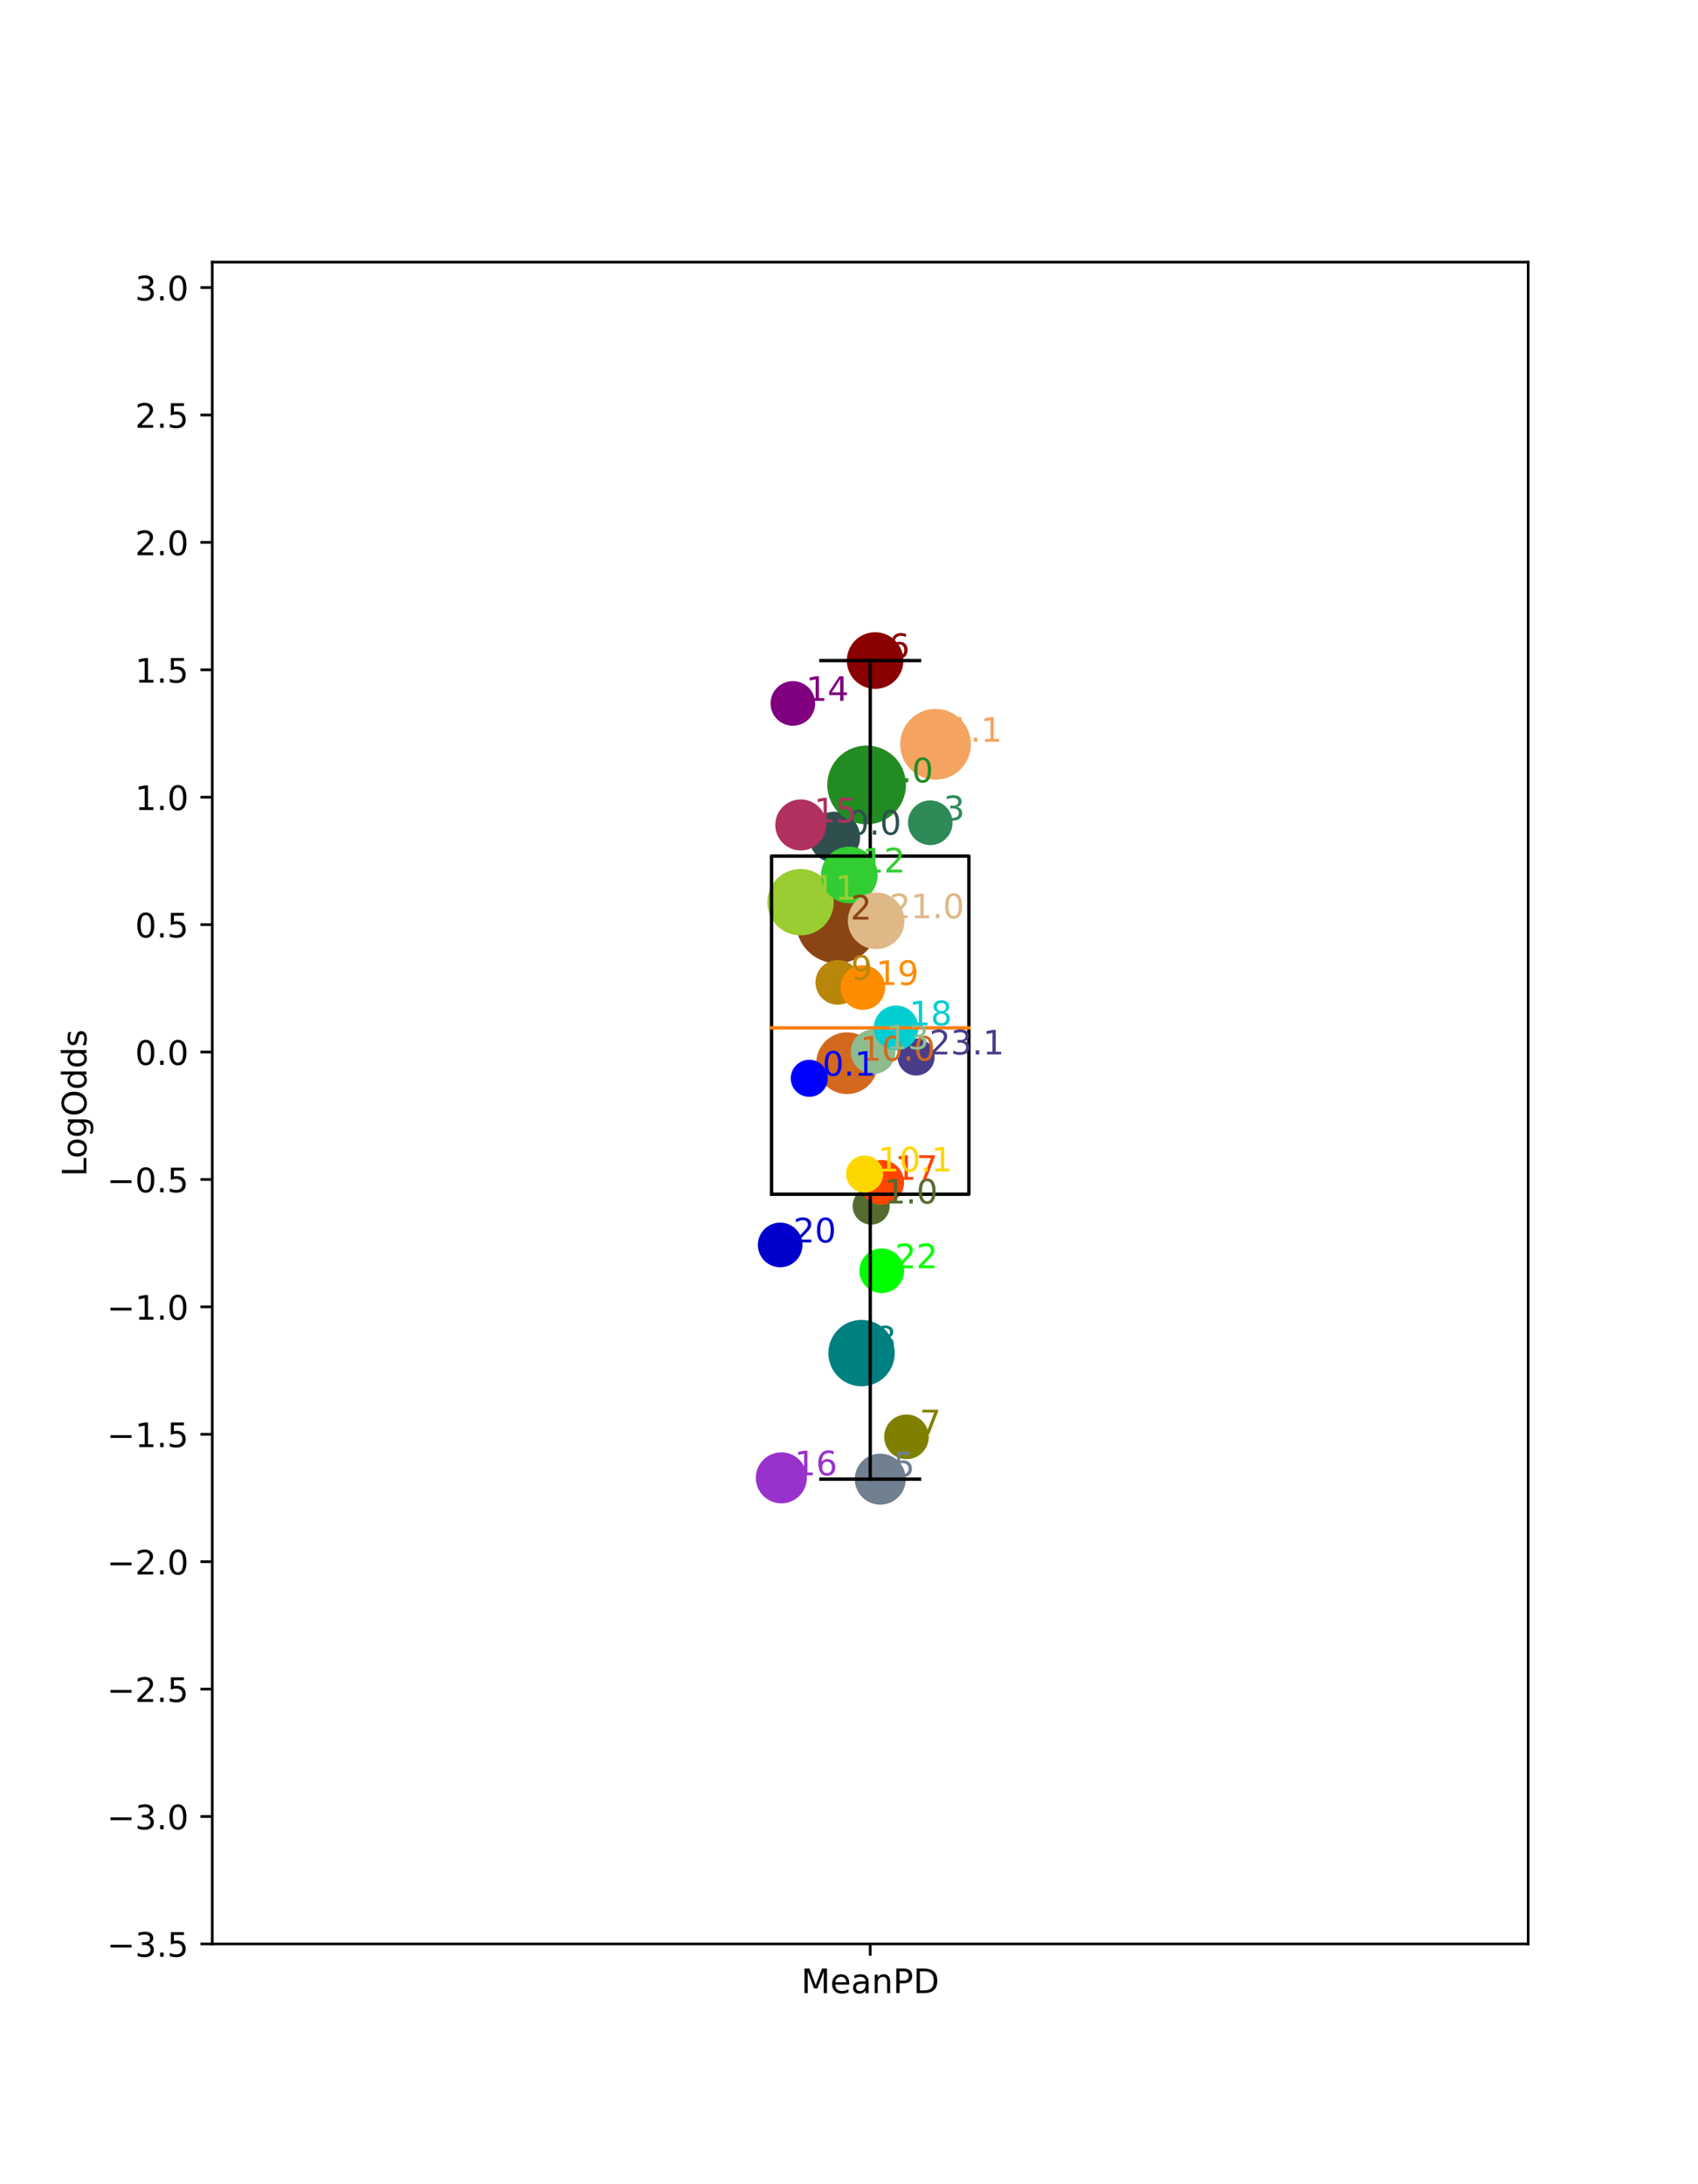 <?xml version="1.0" encoding="utf-8" standalone="no"?>
<!DOCTYPE svg PUBLIC "-//W3C//DTD SVG 1.1//EN"
  "http://www.w3.org/Graphics/SVG/1.1/DTD/svg11.dtd">
<!-- Created with matplotlib (https://matplotlib.org/) -->
<svg height="648pt" version="1.1" viewBox="0 0 504 648" width="504pt" xmlns="http://www.w3.org/2000/svg" xmlns:xlink="http://www.w3.org/1999/xlink">
 <defs>
  <style type="text/css">*{stroke-linecap:butt;stroke-linejoin:round;}</style>
 </defs>
 <g id="figure_1">
  <g id="patch_1">
   <path d="M 0 648 
L 504 648 
L 504 0 
L 0 0 
z
" style="fill:#ffffff;"/>
  </g>
  <g id="axes_1">
   <g id="patch_2">
    <path d="M 63 576.72 
L 453.6 576.72 
L 453.6 77.76 
L 63 77.76 
z
" style="fill:#ffffff;"/>
   </g>
   <g id="PathCollection_1">
    <path clip-path="url(#pd8d93d5d03)" d="M 247.728 255.455 
C 249.603 255.455 251.402 254.71 252.728 253.384 
C 254.054 252.058 254.799 250.259 254.799 248.384 
C 254.799 246.508 254.054 244.71 252.728 243.384 
C 251.402 242.058 249.603 241.313 247.728 241.313 
C 245.853 241.313 244.054 242.058 242.728 243.384 
C 241.402 244.71 240.657 246.508 240.657 248.384 
C 240.657 250.259 241.402 252.058 242.728 253.384 
C 244.054 254.71 245.853 255.455 247.728 255.455 
z
" style="fill:#2f4f4f;stroke:#2f4f4f;"/>
    <path clip-path="url(#pd8d93d5d03)" d="M 258.575 362.813 
C 259.901 362.813 261.173 362.286 262.111 361.349 
C 263.048 360.411 263.575 359.139 263.575 357.813 
C 263.575 356.487 263.048 355.215 262.111 354.278 
C 261.173 353.34 259.901 352.813 258.575 352.813 
C 257.249 352.813 255.977 353.34 255.04 354.278 
C 254.102 355.215 253.575 356.487 253.575 357.813 
C 253.575 359.139 254.102 360.411 255.04 361.349 
C 255.977 362.286 257.249 362.813 258.575 362.813 
z
" style="fill:#556b2f;stroke:#556b2f;"/>
    <path clip-path="url(#pd8d93d5d03)" d="M 248.487 285.307 
C 251.597 285.307 254.579 284.072 256.778 281.873 
C 258.977 279.674 260.213 276.691 260.213 273.581 
C 260.213 270.471 258.977 267.489 256.778 265.29 
C 254.579 263.091 251.597 261.855 248.487 261.855 
C 245.377 261.855 242.394 263.091 240.195 265.29 
C 237.996 267.489 236.761 270.471 236.761 273.581 
C 236.761 276.691 237.996 279.674 240.195 281.873 
C 242.394 284.072 245.377 285.307 248.487 285.307 
z
" style="fill:#8b4513;stroke:#8b4513;"/>
    <path clip-path="url(#pd8d93d5d03)" d="M 276.125 250.213 
C 277.749 250.213 279.307 249.568 280.455 248.42 
C 281.604 247.271 282.249 245.714 282.249 244.09 
C 282.249 242.466 281.604 240.908 280.455 239.76 
C 279.307 238.611 277.749 237.966 276.125 237.966 
C 274.501 237.966 272.944 238.611 271.795 239.76 
C 270.647 240.908 270.002 242.466 270.002 244.09 
C 270.002 245.714 270.647 247.271 271.795 248.42 
C 272.944 249.568 274.501 250.213 276.125 250.213 
z
" style="fill:#2e8b57;stroke:#2e8b57;"/>
    <path clip-path="url(#pd8d93d5d03)" d="M 257.229 244.047 
C 260.194 244.047 263.038 242.869 265.135 240.773 
C 267.232 238.676 268.41 235.832 268.41 232.867 
C 268.41 229.902 267.232 227.058 265.135 224.961 
C 263.038 222.865 260.194 221.687 257.229 221.687 
C 254.264 221.687 251.42 222.865 249.324 224.961 
C 247.227 227.058 246.049 229.902 246.049 232.867 
C 246.049 235.832 247.227 238.676 249.324 240.773 
C 251.42 242.869 254.264 244.047 257.229 244.047 
z
" style="fill:#228b22;stroke:#228b22;"/>
    <path clip-path="url(#pd8d93d5d03)" d="M 261.284 445.9 
C 263.16 445.9 264.958 445.155 266.284 443.829 
C 267.61 442.503 268.356 440.704 268.356 438.829 
C 268.356 436.953 267.61 435.155 266.284 433.829 
C 264.958 432.503 263.16 431.758 261.284 431.758 
C 259.409 431.758 257.61 432.503 256.284 433.829 
C 254.958 435.155 254.213 436.953 254.213 438.829 
C 254.213 440.704 254.958 442.503 256.284 443.829 
C 257.61 445.155 259.409 445.9 261.284 445.9 
z
" style="fill:#708090;stroke:#708090;"/>
    <path clip-path="url(#pd8d93d5d03)" d="M 259.755 203.878 
C 261.852 203.878 263.863 203.045 265.345 201.563 
C 266.828 200.08 267.661 198.069 267.661 195.973 
C 267.661 193.876 266.828 191.865 265.345 190.383 
C 263.863 188.9 261.852 188.067 259.755 188.067 
C 257.658 188.067 255.647 188.9 254.165 190.383 
C 252.682 191.865 251.849 193.876 251.849 195.973 
C 251.849 198.069 252.682 200.08 254.165 201.563 
C 255.647 203.045 257.658 203.878 259.755 203.878 
z
" style="fill:#8b0000;stroke:#8b0000;"/>
    <path clip-path="url(#pd8d93d5d03)" d="M 269.06 432.397 
C 270.684 432.397 272.242 431.752 273.39 430.603 
C 274.538 429.455 275.184 427.897 275.184 426.273 
C 275.184 424.649 274.538 423.091 273.39 421.943 
C 272.242 420.795 270.684 420.149 269.06 420.149 
C 267.436 420.149 265.878 420.795 264.73 421.943 
C 263.581 423.091 262.936 424.649 262.936 426.273 
C 262.936 427.897 263.581 429.455 264.73 430.603 
C 265.878 431.752 267.436 432.397 269.06 432.397 
z
" style="fill:#808000;stroke:#808000;"/>
    <path clip-path="url(#pd8d93d5d03)" d="M 271.917 318.59 
C 273.243 318.59 274.515 318.063 275.452 317.125 
C 276.39 316.188 276.917 314.916 276.917 313.59 
C 276.917 312.264 276.39 310.992 275.452 310.054 
C 274.515 309.117 273.243 308.59 271.917 308.59 
C 270.591 308.59 269.319 309.117 268.381 310.054 
C 267.444 310.992 266.917 312.264 266.917 313.59 
C 266.917 314.916 267.444 316.188 268.381 317.125 
C 269.319 318.063 270.591 318.59 271.917 318.59 
z
" style="fill:#483d8b;stroke:#483d8b;"/>
    <path clip-path="url(#pd8d93d5d03)" d="M 255.725 410.784 
C 258.206 410.784 260.585 409.799 262.339 408.045 
C 264.093 406.291 265.079 403.911 265.079 401.43 
C 265.079 398.95 264.093 396.57 262.339 394.816 
C 260.585 393.062 258.206 392.076 255.725 392.076 
C 253.244 392.076 250.865 393.062 249.111 394.816 
C 247.356 396.57 246.371 398.95 246.371 401.43 
C 246.371 403.911 247.356 406.291 249.111 408.045 
C 250.865 409.799 253.244 410.784 255.725 410.784 
z
" style="fill:#008080;stroke:#008080;"/>
    <path clip-path="url(#pd8d93d5d03)" d="M 248.672 297.574 
C 250.296 297.574 251.854 296.929 253.002 295.781 
C 254.151 294.633 254.796 293.075 254.796 291.451 
C 254.796 289.827 254.151 288.269 253.002 287.121 
C 251.854 285.972 250.296 285.327 248.672 285.327 
C 247.048 285.327 245.49 285.972 244.342 287.121 
C 243.194 288.269 242.548 289.827 242.548 291.451 
C 242.548 293.075 243.194 294.633 244.342 295.781 
C 245.49 296.929 247.048 297.574 248.672 297.574 
z
" style="fill:#b8860b;stroke:#b8860b;"/>
    <path clip-path="url(#pd8d93d5d03)" d="M 251.43 324.087 
C 253.727 324.087 255.93 323.175 257.554 321.551 
C 259.178 319.927 260.091 317.724 260.091 315.427 
C 260.091 313.13 259.178 310.927 257.554 309.303 
C 255.93 307.679 253.727 306.767 251.43 306.767 
C 249.134 306.767 246.931 307.679 245.307 309.303 
C 243.683 310.927 242.77 313.13 242.77 315.427 
C 242.77 317.724 243.683 319.927 245.307 321.551 
C 246.931 323.175 249.134 324.087 251.43 324.087 
z
" style="fill:#d2691e;stroke:#d2691e;"/>
    <path clip-path="url(#pd8d93d5d03)" d="M 237.619 277.012 
C 240.1 277.012 242.479 276.027 244.233 274.272 
C 245.987 272.518 246.973 270.139 246.973 267.658 
C 246.973 265.177 245.987 262.798 244.233 261.044 
C 242.479 259.29 240.1 258.304 237.619 258.304 
C 235.138 258.304 232.759 259.29 231.004 261.044 
C 229.25 262.798 228.265 265.177 228.265 267.658 
C 228.265 270.139 229.25 272.518 231.004 274.272 
C 232.759 276.027 235.138 277.012 237.619 277.012 
z
" style="fill:#9acd32;stroke:#9acd32;"/>
    <path clip-path="url(#pd8d93d5d03)" d="M 252.099 267.491 
C 254.196 267.491 256.207 266.658 257.689 265.175 
C 259.172 263.693 260.005 261.682 260.005 259.585 
C 260.005 257.488 259.172 255.477 257.689 253.995 
C 256.207 252.512 254.196 251.679 252.099 251.679 
C 250.002 251.679 247.991 252.512 246.509 253.995 
C 245.026 255.477 244.193 257.488 244.193 259.585 
C 244.193 261.682 245.026 263.693 246.509 265.175 
C 247.991 266.658 250.002 267.491 252.099 267.491 
z
" style="fill:#32cd32;stroke:#32cd32;"/>
    <path clip-path="url(#pd8d93d5d03)" d="M 259.163 318.158 
C 260.788 318.158 262.345 317.513 263.494 316.364 
C 264.642 315.216 265.287 313.658 265.287 312.034 
C 265.287 310.41 264.642 308.852 263.494 307.704 
C 262.345 306.556 260.788 305.91 259.163 305.91 
C 257.539 305.91 255.982 306.556 254.833 307.704 
C 253.685 308.852 253.04 310.41 253.04 312.034 
C 253.04 313.658 253.685 315.216 254.833 316.364 
C 255.982 317.513 257.539 318.158 259.163 318.158 
z
" style="fill:#8fbc8f;stroke:#8fbc8f;"/>
    <path clip-path="url(#pd8d93d5d03)" d="M 235.336 214.816 
C 236.96 214.816 238.518 214.171 239.666 213.022 
C 240.814 211.874 241.46 210.316 241.46 208.692 
C 241.46 207.068 240.814 205.51 239.666 204.362 
C 238.518 203.214 236.96 202.569 235.336 202.569 
C 233.712 202.569 232.154 203.214 231.006 204.362 
C 229.857 205.51 229.212 207.068 229.212 208.692 
C 229.212 210.316 229.857 211.874 231.006 213.022 
C 232.154 214.171 233.712 214.816 235.336 214.816 
z
" style="fill:#800080;stroke:#800080;"/>
    <path clip-path="url(#pd8d93d5d03)" d="M 237.692 251.814 
C 239.568 251.814 241.366 251.069 242.692 249.743 
C 244.018 248.417 244.763 246.618 244.763 244.743 
C 244.763 242.868 244.018 241.069 242.692 239.743 
C 241.366 238.417 239.568 237.672 237.692 237.672 
C 235.817 237.672 234.018 238.417 232.692 239.743 
C 231.366 241.069 230.621 242.868 230.621 244.743 
C 230.621 246.618 231.366 248.417 232.692 249.743 
C 234.018 251.069 235.817 251.814 237.692 251.814 
z
" style="fill:#b03060;stroke:#b03060;"/>
    <path clip-path="url(#pd8d93d5d03)" d="M 231.92 445.515 
C 233.795 445.515 235.594 444.77 236.92 443.444 
C 238.246 442.118 238.991 440.319 238.991 438.444 
C 238.991 436.568 238.246 434.77 236.92 433.444 
C 235.594 432.118 233.795 431.373 231.92 431.373 
C 230.045 431.373 228.246 432.118 226.92 433.444 
C 225.594 434.77 224.849 436.568 224.849 438.444 
C 224.849 440.319 225.594 442.118 226.92 443.444 
C 228.246 444.77 230.045 445.515 231.92 445.515 
z
" style="fill:#9932cc;stroke:#9932cc;"/>
    <path clip-path="url(#pd8d93d5d03)" d="M 261.729 356.903 
C 263.353 356.903 264.911 356.257 266.059 355.109 
C 267.208 353.961 267.853 352.403 267.853 350.779 
C 267.853 349.155 267.208 347.597 266.059 346.449 
C 264.911 345.3 263.353 344.655 261.729 344.655 
C 260.105 344.655 258.547 345.3 257.399 346.449 
C 256.251 347.597 255.605 349.155 255.605 350.779 
C 255.605 352.403 256.251 353.961 257.399 355.109 
C 258.547 356.257 260.105 356.903 261.729 356.903 
z
" style="fill:#ff4500;stroke:#ff4500;"/>
    <path clip-path="url(#pd8d93d5d03)" d="M 265.976 311.071 
C 267.6 311.071 269.158 310.426 270.306 309.278 
C 271.455 308.129 272.1 306.572 272.1 304.948 
C 272.1 303.324 271.455 301.766 270.306 300.617 
C 269.158 299.469 267.6 298.824 265.976 298.824 
C 264.352 298.824 262.794 299.469 261.646 300.617 
C 260.498 301.766 259.852 303.324 259.852 304.948 
C 259.852 306.572 260.498 308.129 261.646 309.278 
C 262.794 310.426 264.352 311.071 265.976 311.071 
z
" style="fill:#00ced1;stroke:#00ced1;"/>
    <path clip-path="url(#pd8d93d5d03)" d="M 256.106 299.102 
C 257.73 299.102 259.287 298.457 260.436 297.309 
C 261.584 296.16 262.229 294.603 262.229 292.979 
C 262.229 291.355 261.584 289.797 260.436 288.649 
C 259.287 287.5 257.73 286.855 256.106 286.855 
C 254.482 286.855 252.924 287.5 251.775 288.649 
C 250.627 289.797 249.982 291.355 249.982 292.979 
C 249.982 294.603 250.627 296.16 251.775 297.309 
C 252.924 298.457 254.482 299.102 256.106 299.102 
z
" style="fill:#ff8c00;stroke:#ff8c00;"/>
    <path clip-path="url(#pd8d93d5d03)" d="M 256.625 353.304 
C 257.951 353.304 259.223 352.777 260.161 351.839 
C 261.098 350.902 261.625 349.63 261.625 348.304 
C 261.625 346.978 261.098 345.706 260.161 344.768 
C 259.223 343.831 257.951 343.304 256.625 343.304 
C 255.299 343.304 254.027 343.831 253.09 344.768 
C 252.152 345.706 251.625 346.978 251.625 348.304 
C 251.625 349.63 252.152 350.902 253.09 351.839 
C 254.027 352.777 255.299 353.304 256.625 353.304 
z
" style="fill:#ffd700;stroke:#ffd700;"/>
    <path clip-path="url(#pd8d93d5d03)" d="M 231.569 375.469 
C 233.193 375.469 234.751 374.824 235.9 373.676 
C 237.048 372.527 237.693 370.97 237.693 369.346 
C 237.693 367.722 237.048 366.164 235.9 365.015 
C 234.751 363.867 233.193 363.222 231.569 363.222 
C 229.945 363.222 228.388 363.867 227.239 365.015 
C 226.091 366.164 225.446 367.722 225.446 369.346 
C 225.446 370.97 226.091 372.527 227.239 373.676 
C 228.388 374.824 229.945 375.469 231.569 375.469 
z
" style="fill:#0000cd;stroke:#0000cd;"/>
    <path clip-path="url(#pd8d93d5d03)" d="M 260.067 281.08 
C 262.164 281.08 264.175 280.247 265.658 278.764 
C 267.14 277.282 267.973 275.271 267.973 273.174 
C 267.973 271.078 267.14 269.067 265.658 267.584 
C 264.175 266.102 262.164 265.269 260.067 265.269 
C 257.971 265.269 255.96 266.102 254.477 267.584 
C 252.995 269.067 252.162 271.078 252.162 273.174 
C 252.162 275.271 252.995 277.282 254.477 278.764 
C 255.96 280.247 257.971 281.08 260.067 281.08 
z
" style="fill:#deb887;stroke:#deb887;"/>
    <path clip-path="url(#pd8d93d5d03)" d="M 261.72 383.134 
C 263.344 383.134 264.902 382.489 266.05 381.34 
C 267.199 380.192 267.844 378.634 267.844 377.01 
C 267.844 375.386 267.199 373.828 266.05 372.68 
C 264.902 371.532 263.344 370.887 261.72 370.887 
C 260.096 370.887 258.538 371.532 257.39 372.68 
C 256.242 373.828 255.597 375.386 255.597 377.01 
C 255.597 378.634 256.242 380.192 257.39 381.34 
C 258.538 382.489 260.096 383.134 261.72 383.134 
z
" style="fill:#00ff00;stroke:#00ff00;"/>
    <path clip-path="url(#pd8d93d5d03)" d="M 277.687 230.813 
C 280.339 230.813 282.883 229.76 284.758 227.884 
C 286.633 226.009 287.687 223.465 287.687 220.813 
C 287.687 218.161 286.633 215.618 284.758 213.742 
C 282.883 211.867 280.339 210.813 277.687 210.813 
C 275.035 210.813 272.491 211.867 270.616 213.742 
C 268.741 215.618 267.687 218.161 267.687 220.813 
C 267.687 223.465 268.741 226.009 270.616 227.884 
C 272.491 229.76 275.035 230.813 277.687 230.813 
z
" style="fill:#f4a460;stroke:#f4a460;"/>
    <path clip-path="url(#pd8d93d5d03)" d="M 240.209 324.907 
C 241.535 324.907 242.807 324.381 243.744 323.443 
C 244.682 322.505 245.209 321.233 245.209 319.907 
C 245.209 318.581 244.682 317.31 243.744 316.372 
C 242.807 315.434 241.535 314.907 240.209 314.907 
C 238.883 314.907 237.611 315.434 236.673 316.372 
C 235.735 317.31 235.209 318.581 235.209 319.907 
C 235.209 321.233 235.735 322.505 236.673 323.443 
C 237.611 324.381 238.883 324.907 240.209 324.907 
z
" style="fill:#0000ff;stroke:#0000ff;"/>
   </g>
   <g id="matplotlib.axis_1">
    <g id="xtick_1">
     <g id="line2d_1">
      <defs>
       <path d="M 0 0 
L 0 3.5 
" id="m67d5e3998e" style="stroke:#000000;stroke-width:0.8;"/>
      </defs>
      <g>
       <use style="stroke:#000000;stroke-width:0.8;" x="258.3" xlink:href="#m67d5e3998e" y="576.72"/>
      </g>
     </g>
     <g id="text_1">
      <!-- MeanPD -->
      <g transform="translate(237.812 591.318)scale(0.1 -0.1)">
       <defs>
        <path d="M 9.812 72.906 
L 24.516 72.906 
L 43.109 23.297 
L 61.812 72.906 
L 76.516 72.906 
L 76.516 0 
L 66.891 0 
L 66.891 64.016 
L 48.094 14.016 
L 38.188 14.016 
L 19.391 64.016 
L 19.391 0 
L 9.812 0 
z
" id="DejaVuSans-77"/>
        <path d="M 56.203 29.594 
L 56.203 25.203 
L 14.891 25.203 
Q 15.484 15.922 20.484 11.062 
Q 25.484 6.203 34.422 6.203 
Q 39.594 6.203 44.453 7.469 
Q 49.312 8.734 54.109 11.281 
L 54.109 2.781 
Q 49.266 0.734 44.188 -0.344 
Q 39.109 -1.422 33.891 -1.422 
Q 20.797 -1.422 13.156 6.188 
Q 5.516 13.812 5.516 26.812 
Q 5.516 40.234 12.766 48.109 
Q 20.016 56 32.328 56 
Q 43.359 56 49.781 48.891 
Q 56.203 41.797 56.203 29.594 
z
M 47.219 32.234 
Q 47.125 39.594 43.094 43.984 
Q 39.062 48.391 32.422 48.391 
Q 24.906 48.391 20.391 44.141 
Q 15.875 39.891 15.188 32.172 
z
" id="DejaVuSans-101"/>
        <path d="M 34.281 27.484 
Q 23.391 27.484 19.188 25 
Q 14.984 22.516 14.984 16.5 
Q 14.984 11.719 18.141 8.906 
Q 21.297 6.109 26.703 6.109 
Q 34.188 6.109 38.703 11.406 
Q 43.219 16.703 43.219 25.484 
L 43.219 27.484 
z
M 52.203 31.203 
L 52.203 0 
L 43.219 0 
L 43.219 8.297 
Q 40.141 3.328 35.547 0.953 
Q 30.953 -1.422 24.312 -1.422 
Q 15.922 -1.422 10.953 3.297 
Q 6 8.016 6 15.922 
Q 6 25.141 12.172 29.828 
Q 18.359 34.516 30.609 34.516 
L 43.219 34.516 
L 43.219 35.406 
Q 43.219 41.609 39.141 45 
Q 35.062 48.391 27.688 48.391 
Q 23 48.391 18.547 47.266 
Q 14.109 46.141 10.016 43.891 
L 10.016 52.203 
Q 14.938 54.109 19.578 55.047 
Q 24.219 56 28.609 56 
Q 40.484 56 46.344 49.844 
Q 52.203 43.703 52.203 31.203 
z
" id="DejaVuSans-97"/>
        <path d="M 54.891 33.016 
L 54.891 0 
L 45.906 0 
L 45.906 32.719 
Q 45.906 40.484 42.875 44.328 
Q 39.844 48.188 33.797 48.188 
Q 26.516 48.188 22.312 43.547 
Q 18.109 38.922 18.109 30.906 
L 18.109 0 
L 9.078 0 
L 9.078 54.688 
L 18.109 54.688 
L 18.109 46.188 
Q 21.344 51.125 25.703 53.562 
Q 30.078 56 35.797 56 
Q 45.219 56 50.047 50.172 
Q 54.891 44.344 54.891 33.016 
z
" id="DejaVuSans-110"/>
        <path d="M 19.672 64.797 
L 19.672 37.406 
L 32.078 37.406 
Q 38.969 37.406 42.719 40.969 
Q 46.484 44.531 46.484 51.125 
Q 46.484 57.672 42.719 61.234 
Q 38.969 64.797 32.078 64.797 
z
M 9.812 72.906 
L 32.078 72.906 
Q 44.344 72.906 50.609 67.359 
Q 56.891 61.812 56.891 51.125 
Q 56.891 40.328 50.609 34.812 
Q 44.344 29.297 32.078 29.297 
L 19.672 29.297 
L 19.672 0 
L 9.812 0 
z
" id="DejaVuSans-80"/>
        <path d="M 19.672 64.797 
L 19.672 8.109 
L 31.594 8.109 
Q 46.688 8.109 53.688 14.938 
Q 60.688 21.781 60.688 36.531 
Q 60.688 51.172 53.688 57.984 
Q 46.688 64.797 31.594 64.797 
z
M 9.812 72.906 
L 30.078 72.906 
Q 51.266 72.906 61.172 64.094 
Q 71.094 55.281 71.094 36.531 
Q 71.094 17.672 61.125 8.828 
Q 51.172 0 30.078 0 
L 9.812 0 
z
" id="DejaVuSans-68"/>
       </defs>
       <use xlink:href="#DejaVuSans-77"/>
       <use x="86.279" xlink:href="#DejaVuSans-101"/>
       <use x="147.803" xlink:href="#DejaVuSans-97"/>
       <use x="209.082" xlink:href="#DejaVuSans-110"/>
       <use x="272.461" xlink:href="#DejaVuSans-80"/>
       <use x="332.764" xlink:href="#DejaVuSans-68"/>
      </g>
     </g>
    </g>
   </g>
   <g id="matplotlib.axis_2">
    <g id="ytick_1">
     <g id="line2d_2">
      <defs>
       <path d="M 0 0 
L -3.5 0 
" id="m40de86fb20" style="stroke:#000000;stroke-width:0.8;"/>
      </defs>
      <g>
       <use style="stroke:#000000;stroke-width:0.8;" x="63" xlink:href="#m40de86fb20" y="576.72"/>
      </g>
     </g>
     <g id="text_2">
      <!-- −3.5 -->
      <g transform="translate(31.717 580.519)scale(0.1 -0.1)">
       <defs>
        <path d="M 10.594 35.5 
L 73.188 35.5 
L 73.188 27.203 
L 10.594 27.203 
z
" id="DejaVuSans-8722"/>
        <path d="M 40.578 39.312 
Q 47.656 37.797 51.625 33 
Q 55.609 28.219 55.609 21.188 
Q 55.609 10.406 48.188 4.484 
Q 40.766 -1.422 27.094 -1.422 
Q 22.516 -1.422 17.656 -0.516 
Q 12.797 0.391 7.625 2.203 
L 7.625 11.719 
Q 11.719 9.328 16.594 8.109 
Q 21.484 6.891 26.812 6.891 
Q 36.078 6.891 40.938 10.547 
Q 45.797 14.203 45.797 21.188 
Q 45.797 27.641 41.281 31.266 
Q 36.766 34.906 28.719 34.906 
L 20.219 34.906 
L 20.219 43.016 
L 29.109 43.016 
Q 36.375 43.016 40.234 45.922 
Q 44.094 48.828 44.094 54.297 
Q 44.094 59.906 40.109 62.906 
Q 36.141 65.922 28.719 65.922 
Q 24.656 65.922 20.016 65.031 
Q 15.375 64.156 9.812 62.312 
L 9.812 71.094 
Q 15.438 72.656 20.344 73.438 
Q 25.25 74.219 29.594 74.219 
Q 40.828 74.219 47.359 69.109 
Q 53.906 64.016 53.906 55.328 
Q 53.906 49.266 50.438 45.094 
Q 46.969 40.922 40.578 39.312 
z
" id="DejaVuSans-51"/>
        <path d="M 10.688 12.406 
L 21 12.406 
L 21 0 
L 10.688 0 
z
" id="DejaVuSans-46"/>
        <path d="M 10.797 72.906 
L 49.516 72.906 
L 49.516 64.594 
L 19.828 64.594 
L 19.828 46.734 
Q 21.969 47.469 24.109 47.828 
Q 26.266 48.188 28.422 48.188 
Q 40.625 48.188 47.75 41.5 
Q 54.891 34.812 54.891 23.391 
Q 54.891 11.625 47.562 5.094 
Q 40.234 -1.422 26.906 -1.422 
Q 22.312 -1.422 17.547 -0.641 
Q 12.797 0.141 7.719 1.703 
L 7.719 11.625 
Q 12.109 9.234 16.797 8.062 
Q 21.484 6.891 26.703 6.891 
Q 35.156 6.891 40.078 11.328 
Q 45.016 15.766 45.016 23.391 
Q 45.016 31 40.078 35.438 
Q 35.156 39.891 26.703 39.891 
Q 22.75 39.891 18.812 39.016 
Q 14.891 38.141 10.797 36.281 
z
" id="DejaVuSans-53"/>
       </defs>
       <use xlink:href="#DejaVuSans-8722"/>
       <use x="83.789" xlink:href="#DejaVuSans-51"/>
       <use x="147.412" xlink:href="#DejaVuSans-46"/>
       <use x="179.199" xlink:href="#DejaVuSans-53"/>
      </g>
     </g>
    </g>
    <g id="ytick_2">
     <g id="line2d_3">
      <g>
       <use style="stroke:#000000;stroke-width:0.8;" x="63" xlink:href="#m40de86fb20" y="538.92"/>
      </g>
     </g>
     <g id="text_3">
      <!-- −3.0 -->
      <g transform="translate(31.717 542.719)scale(0.1 -0.1)">
       <defs>
        <path d="M 31.781 66.406 
Q 24.172 66.406 20.328 58.906 
Q 16.5 51.422 16.5 36.375 
Q 16.5 21.391 20.328 13.891 
Q 24.172 6.391 31.781 6.391 
Q 39.453 6.391 43.281 13.891 
Q 47.125 21.391 47.125 36.375 
Q 47.125 51.422 43.281 58.906 
Q 39.453 66.406 31.781 66.406 
z
M 31.781 74.219 
Q 44.047 74.219 50.516 64.516 
Q 56.984 54.828 56.984 36.375 
Q 56.984 17.969 50.516 8.266 
Q 44.047 -1.422 31.781 -1.422 
Q 19.531 -1.422 13.062 8.266 
Q 6.594 17.969 6.594 36.375 
Q 6.594 54.828 13.062 64.516 
Q 19.531 74.219 31.781 74.219 
z
" id="DejaVuSans-48"/>
       </defs>
       <use xlink:href="#DejaVuSans-8722"/>
       <use x="83.789" xlink:href="#DejaVuSans-51"/>
       <use x="147.412" xlink:href="#DejaVuSans-46"/>
       <use x="179.199" xlink:href="#DejaVuSans-48"/>
      </g>
     </g>
    </g>
    <g id="ytick_3">
     <g id="line2d_4">
      <g>
       <use style="stroke:#000000;stroke-width:0.8;" x="63" xlink:href="#m40de86fb20" y="501.12"/>
      </g>
     </g>
     <g id="text_4">
      <!-- −2.5 -->
      <g transform="translate(31.717 504.919)scale(0.1 -0.1)">
       <defs>
        <path d="M 19.188 8.297 
L 53.609 8.297 
L 53.609 0 
L 7.328 0 
L 7.328 8.297 
Q 12.938 14.109 22.625 23.891 
Q 32.328 33.688 34.812 36.531 
Q 39.547 41.844 41.422 45.531 
Q 43.312 49.219 43.312 52.781 
Q 43.312 58.594 39.234 62.25 
Q 35.156 65.922 28.609 65.922 
Q 23.969 65.922 18.812 64.312 
Q 13.672 62.703 7.812 59.422 
L 7.812 69.391 
Q 13.766 71.781 18.938 73 
Q 24.125 74.219 28.422 74.219 
Q 39.75 74.219 46.484 68.547 
Q 53.219 62.891 53.219 53.422 
Q 53.219 48.922 51.531 44.891 
Q 49.859 40.875 45.406 35.406 
Q 44.188 33.984 37.641 27.219 
Q 31.109 20.453 19.188 8.297 
z
" id="DejaVuSans-50"/>
       </defs>
       <use xlink:href="#DejaVuSans-8722"/>
       <use x="83.789" xlink:href="#DejaVuSans-50"/>
       <use x="147.412" xlink:href="#DejaVuSans-46"/>
       <use x="179.199" xlink:href="#DejaVuSans-53"/>
      </g>
     </g>
    </g>
    <g id="ytick_4">
     <g id="line2d_5">
      <g>
       <use style="stroke:#000000;stroke-width:0.8;" x="63" xlink:href="#m40de86fb20" y="463.32"/>
      </g>
     </g>
     <g id="text_5">
      <!-- −2.0 -->
      <g transform="translate(31.717 467.119)scale(0.1 -0.1)">
       <use xlink:href="#DejaVuSans-8722"/>
       <use x="83.789" xlink:href="#DejaVuSans-50"/>
       <use x="147.412" xlink:href="#DejaVuSans-46"/>
       <use x="179.199" xlink:href="#DejaVuSans-48"/>
      </g>
     </g>
    </g>
    <g id="ytick_5">
     <g id="line2d_6">
      <g>
       <use style="stroke:#000000;stroke-width:0.8;" x="63" xlink:href="#m40de86fb20" y="425.52"/>
      </g>
     </g>
     <g id="text_6">
      <!-- −1.5 -->
      <g transform="translate(31.717 429.319)scale(0.1 -0.1)">
       <defs>
        <path d="M 12.406 8.297 
L 28.516 8.297 
L 28.516 63.922 
L 10.984 60.406 
L 10.984 69.391 
L 28.422 72.906 
L 38.281 72.906 
L 38.281 8.297 
L 54.391 8.297 
L 54.391 0 
L 12.406 0 
z
" id="DejaVuSans-49"/>
       </defs>
       <use xlink:href="#DejaVuSans-8722"/>
       <use x="83.789" xlink:href="#DejaVuSans-49"/>
       <use x="147.412" xlink:href="#DejaVuSans-46"/>
       <use x="179.199" xlink:href="#DejaVuSans-53"/>
      </g>
     </g>
    </g>
    <g id="ytick_6">
     <g id="line2d_7">
      <g>
       <use style="stroke:#000000;stroke-width:0.8;" x="63" xlink:href="#m40de86fb20" y="387.72"/>
      </g>
     </g>
     <g id="text_7">
      <!-- −1.0 -->
      <g transform="translate(31.717 391.519)scale(0.1 -0.1)">
       <use xlink:href="#DejaVuSans-8722"/>
       <use x="83.789" xlink:href="#DejaVuSans-49"/>
       <use x="147.412" xlink:href="#DejaVuSans-46"/>
       <use x="179.199" xlink:href="#DejaVuSans-48"/>
      </g>
     </g>
    </g>
    <g id="ytick_7">
     <g id="line2d_8">
      <g>
       <use style="stroke:#000000;stroke-width:0.8;" x="63" xlink:href="#m40de86fb20" y="349.92"/>
      </g>
     </g>
     <g id="text_8">
      <!-- −0.5 -->
      <g transform="translate(31.717 353.719)scale(0.1 -0.1)">
       <use xlink:href="#DejaVuSans-8722"/>
       <use x="83.789" xlink:href="#DejaVuSans-48"/>
       <use x="147.412" xlink:href="#DejaVuSans-46"/>
       <use x="179.199" xlink:href="#DejaVuSans-53"/>
      </g>
     </g>
    </g>
    <g id="ytick_8">
     <g id="line2d_9">
      <g>
       <use style="stroke:#000000;stroke-width:0.8;" x="63" xlink:href="#m40de86fb20" y="312.12"/>
      </g>
     </g>
     <g id="text_9">
      <!-- 0.0 -->
      <g transform="translate(40.097 315.919)scale(0.1 -0.1)">
       <use xlink:href="#DejaVuSans-48"/>
       <use x="63.623" xlink:href="#DejaVuSans-46"/>
       <use x="95.41" xlink:href="#DejaVuSans-48"/>
      </g>
     </g>
    </g>
    <g id="ytick_9">
     <g id="line2d_10">
      <g>
       <use style="stroke:#000000;stroke-width:0.8;" x="63" xlink:href="#m40de86fb20" y="274.32"/>
      </g>
     </g>
     <g id="text_10">
      <!-- 0.5 -->
      <g transform="translate(40.097 278.119)scale(0.1 -0.1)">
       <use xlink:href="#DejaVuSans-48"/>
       <use x="63.623" xlink:href="#DejaVuSans-46"/>
       <use x="95.41" xlink:href="#DejaVuSans-53"/>
      </g>
     </g>
    </g>
    <g id="ytick_10">
     <g id="line2d_11">
      <g>
       <use style="stroke:#000000;stroke-width:0.8;" x="63" xlink:href="#m40de86fb20" y="236.52"/>
      </g>
     </g>
     <g id="text_11">
      <!-- 1.0 -->
      <g transform="translate(40.097 240.319)scale(0.1 -0.1)">
       <use xlink:href="#DejaVuSans-49"/>
       <use x="63.623" xlink:href="#DejaVuSans-46"/>
       <use x="95.41" xlink:href="#DejaVuSans-48"/>
      </g>
     </g>
    </g>
    <g id="ytick_11">
     <g id="line2d_12">
      <g>
       <use style="stroke:#000000;stroke-width:0.8;" x="63" xlink:href="#m40de86fb20" y="198.72"/>
      </g>
     </g>
     <g id="text_12">
      <!-- 1.5 -->
      <g transform="translate(40.097 202.519)scale(0.1 -0.1)">
       <use xlink:href="#DejaVuSans-49"/>
       <use x="63.623" xlink:href="#DejaVuSans-46"/>
       <use x="95.41" xlink:href="#DejaVuSans-53"/>
      </g>
     </g>
    </g>
    <g id="ytick_12">
     <g id="line2d_13">
      <g>
       <use style="stroke:#000000;stroke-width:0.8;" x="63" xlink:href="#m40de86fb20" y="160.92"/>
      </g>
     </g>
     <g id="text_13">
      <!-- 2.0 -->
      <g transform="translate(40.097 164.719)scale(0.1 -0.1)">
       <use xlink:href="#DejaVuSans-50"/>
       <use x="63.623" xlink:href="#DejaVuSans-46"/>
       <use x="95.41" xlink:href="#DejaVuSans-48"/>
      </g>
     </g>
    </g>
    <g id="ytick_13">
     <g id="line2d_14">
      <g>
       <use style="stroke:#000000;stroke-width:0.8;" x="63" xlink:href="#m40de86fb20" y="123.12"/>
      </g>
     </g>
     <g id="text_14">
      <!-- 2.5 -->
      <g transform="translate(40.097 126.919)scale(0.1 -0.1)">
       <use xlink:href="#DejaVuSans-50"/>
       <use x="63.623" xlink:href="#DejaVuSans-46"/>
       <use x="95.41" xlink:href="#DejaVuSans-53"/>
      </g>
     </g>
    </g>
    <g id="ytick_14">
     <g id="line2d_15">
      <g>
       <use style="stroke:#000000;stroke-width:0.8;" x="63" xlink:href="#m40de86fb20" y="85.32"/>
      </g>
     </g>
     <g id="text_15">
      <!-- 3.0 -->
      <g transform="translate(40.097 89.119)scale(0.1 -0.1)">
       <use xlink:href="#DejaVuSans-51"/>
       <use x="63.623" xlink:href="#DejaVuSans-46"/>
       <use x="95.41" xlink:href="#DejaVuSans-48"/>
      </g>
     </g>
    </g>
    <g id="text_16">
     <!-- LogOdds -->
     <g transform="translate(25.637 349.061)rotate(-90)scale(0.1 -0.1)">
      <defs>
       <path d="M 9.812 72.906 
L 19.672 72.906 
L 19.672 8.297 
L 55.172 8.297 
L 55.172 0 
L 9.812 0 
z
" id="DejaVuSans-76"/>
       <path d="M 30.609 48.391 
Q 23.391 48.391 19.188 42.75 
Q 14.984 37.109 14.984 27.297 
Q 14.984 17.484 19.156 11.844 
Q 23.344 6.203 30.609 6.203 
Q 37.797 6.203 41.984 11.859 
Q 46.188 17.531 46.188 27.297 
Q 46.188 37.016 41.984 42.703 
Q 37.797 48.391 30.609 48.391 
z
M 30.609 56 
Q 42.328 56 49.016 48.375 
Q 55.719 40.766 55.719 27.297 
Q 55.719 13.875 49.016 6.219 
Q 42.328 -1.422 30.609 -1.422 
Q 18.844 -1.422 12.172 6.219 
Q 5.516 13.875 5.516 27.297 
Q 5.516 40.766 12.172 48.375 
Q 18.844 56 30.609 56 
z
" id="DejaVuSans-111"/>
       <path d="M 45.406 27.984 
Q 45.406 37.75 41.375 43.109 
Q 37.359 48.484 30.078 48.484 
Q 22.859 48.484 18.828 43.109 
Q 14.797 37.75 14.797 27.984 
Q 14.797 18.266 18.828 12.891 
Q 22.859 7.516 30.078 7.516 
Q 37.359 7.516 41.375 12.891 
Q 45.406 18.266 45.406 27.984 
z
M 54.391 6.781 
Q 54.391 -7.172 48.188 -13.984 
Q 42 -20.797 29.203 -20.797 
Q 24.469 -20.797 20.266 -20.094 
Q 16.062 -19.391 12.109 -17.922 
L 12.109 -9.188 
Q 16.062 -11.328 19.922 -12.344 
Q 23.781 -13.375 27.781 -13.375 
Q 36.625 -13.375 41.016 -8.766 
Q 45.406 -4.156 45.406 5.172 
L 45.406 9.625 
Q 42.625 4.781 38.281 2.391 
Q 33.938 0 27.875 0 
Q 17.828 0 11.672 7.656 
Q 5.516 15.328 5.516 27.984 
Q 5.516 40.672 11.672 48.328 
Q 17.828 56 27.875 56 
Q 33.938 56 38.281 53.609 
Q 42.625 51.219 45.406 46.391 
L 45.406 54.688 
L 54.391 54.688 
z
" id="DejaVuSans-103"/>
       <path d="M 39.406 66.219 
Q 28.656 66.219 22.328 58.203 
Q 16.016 50.203 16.016 36.375 
Q 16.016 22.609 22.328 14.594 
Q 28.656 6.594 39.406 6.594 
Q 50.141 6.594 56.422 14.594 
Q 62.703 22.609 62.703 36.375 
Q 62.703 50.203 56.422 58.203 
Q 50.141 66.219 39.406 66.219 
z
M 39.406 74.219 
Q 54.734 74.219 63.906 63.938 
Q 73.094 53.656 73.094 36.375 
Q 73.094 19.141 63.906 8.859 
Q 54.734 -1.422 39.406 -1.422 
Q 24.031 -1.422 14.812 8.828 
Q 5.609 19.094 5.609 36.375 
Q 5.609 53.656 14.812 63.938 
Q 24.031 74.219 39.406 74.219 
z
" id="DejaVuSans-79"/>
       <path d="M 45.406 46.391 
L 45.406 75.984 
L 54.391 75.984 
L 54.391 0 
L 45.406 0 
L 45.406 8.203 
Q 42.578 3.328 38.25 0.953 
Q 33.938 -1.422 27.875 -1.422 
Q 17.969 -1.422 11.734 6.484 
Q 5.516 14.406 5.516 27.297 
Q 5.516 40.188 11.734 48.094 
Q 17.969 56 27.875 56 
Q 33.938 56 38.25 53.625 
Q 42.578 51.266 45.406 46.391 
z
M 14.797 27.297 
Q 14.797 17.391 18.875 11.75 
Q 22.953 6.109 30.078 6.109 
Q 37.203 6.109 41.297 11.75 
Q 45.406 17.391 45.406 27.297 
Q 45.406 37.203 41.297 42.844 
Q 37.203 48.484 30.078 48.484 
Q 22.953 48.484 18.875 42.844 
Q 14.797 37.203 14.797 27.297 
z
" id="DejaVuSans-100"/>
       <path d="M 44.281 53.078 
L 44.281 44.578 
Q 40.484 46.531 36.375 47.5 
Q 32.281 48.484 27.875 48.484 
Q 21.188 48.484 17.844 46.438 
Q 14.5 44.391 14.5 40.281 
Q 14.5 37.156 16.891 35.375 
Q 19.281 33.594 26.516 31.984 
L 29.594 31.297 
Q 39.156 29.25 43.188 25.516 
Q 47.219 21.781 47.219 15.094 
Q 47.219 7.469 41.188 3.016 
Q 35.156 -1.422 24.609 -1.422 
Q 20.219 -1.422 15.453 -0.562 
Q 10.688 0.297 5.422 2 
L 5.422 11.281 
Q 10.406 8.688 15.234 7.391 
Q 20.062 6.109 24.812 6.109 
Q 31.156 6.109 34.562 8.281 
Q 37.984 10.453 37.984 14.406 
Q 37.984 18.062 35.516 20.016 
Q 33.062 21.969 24.703 23.781 
L 21.578 24.516 
Q 13.234 26.266 9.516 29.906 
Q 5.812 33.547 5.812 39.891 
Q 5.812 47.609 11.281 51.797 
Q 16.75 56 26.812 56 
Q 31.781 56 36.172 55.266 
Q 40.578 54.547 44.281 53.078 
z
" id="DejaVuSans-115"/>
      </defs>
      <use xlink:href="#DejaVuSans-76"/>
      <use x="53.963" xlink:href="#DejaVuSans-111"/>
      <use x="115.145" xlink:href="#DejaVuSans-103"/>
      <use x="178.621" xlink:href="#DejaVuSans-79"/>
      <use x="257.332" xlink:href="#DejaVuSans-100"/>
      <use x="320.809" xlink:href="#DejaVuSans-100"/>
      <use x="384.285" xlink:href="#DejaVuSans-115"/>
     </g>
    </g>
   </g>
   <g id="line2d_16">
    <path clip-path="url(#pd8d93d5d03)" d="M 229.005 354.296 
L 287.595 354.296 
L 287.595 253.984 
L 229.005 253.984 
L 229.005 354.296 
" style="fill:none;stroke:#000000;stroke-linecap:square;"/>
   </g>
   <g id="line2d_17">
    <path clip-path="url(#pd8d93d5d03)" d="M 258.3 354.296 
L 258.3 438.829 
" style="fill:none;stroke:#000000;stroke-linecap:square;"/>
   </g>
   <g id="line2d_18">
    <path clip-path="url(#pd8d93d5d03)" d="M 258.3 253.984 
L 258.3 195.973 
" style="fill:none;stroke:#000000;stroke-linecap:square;"/>
   </g>
   <g id="line2d_19">
    <path clip-path="url(#pd8d93d5d03)" d="M 243.653 438.829 
L 272.947 438.829 
" style="fill:none;stroke:#000000;stroke-linecap:square;"/>
   </g>
   <g id="line2d_20">
    <path clip-path="url(#pd8d93d5d03)" d="M 243.653 195.973 
L 272.947 195.973 
" style="fill:none;stroke:#000000;stroke-linecap:square;"/>
   </g>
   <g id="line2d_21">
    <path clip-path="url(#pd8d93d5d03)" d="M 229.005 304.948 
L 287.595 304.948 
" style="fill:none;stroke:#ff7f0e;stroke-linecap:square;"/>
   </g>
   <g id="patch_3">
    <path d="M 63 576.72 
L 63 77.76 
" style="fill:none;stroke:#000000;stroke-linecap:square;stroke-linejoin:miter;stroke-width:0.8;"/>
   </g>
   <g id="patch_4">
    <path d="M 453.6 576.72 
L 453.6 77.76 
" style="fill:none;stroke:#000000;stroke-linecap:square;stroke-linejoin:miter;stroke-width:0.8;"/>
   </g>
   <g id="patch_5">
    <path d="M 63 576.72 
L 453.6 576.72 
" style="fill:none;stroke:#000000;stroke-linecap:square;stroke-linejoin:miter;stroke-width:0.8;"/>
   </g>
   <g id="patch_6">
    <path d="M 63 77.76 
L 453.6 77.76 
" style="fill:none;stroke:#000000;stroke-linecap:square;stroke-linejoin:miter;stroke-width:0.8;"/>
   </g>
   <g id="text_17">
    <!-- 0.0 -->
    <g style="fill:#2f4f4f;" transform="translate(251.634 247.628)scale(0.1 -0.1)">
     <use xlink:href="#DejaVuSans-48"/>
     <use x="63.623" xlink:href="#DejaVuSans-46"/>
     <use x="95.41" xlink:href="#DejaVuSans-48"/>
    </g>
   </g>
   <g id="text_18">
    <!-- 1.0 -->
    <g style="fill:#556b2f;" transform="translate(262.481 357.057)scale(0.1 -0.1)">
     <use xlink:href="#DejaVuSans-49"/>
     <use x="63.623" xlink:href="#DejaVuSans-46"/>
     <use x="95.41" xlink:href="#DejaVuSans-48"/>
    </g>
   </g>
   <g id="text_19">
    <!-- 2 -->
    <g style="fill:#8b4513;" transform="translate(252.393 272.825)scale(0.1 -0.1)">
     <use xlink:href="#DejaVuSans-50"/>
    </g>
   </g>
   <g id="text_20">
    <!-- 3 -->
    <g style="fill:#2e8b57;" transform="translate(280.031 243.334)scale(0.1 -0.1)">
     <use xlink:href="#DejaVuSans-51"/>
    </g>
   </g>
   <g id="text_21">
    <!-- 4.0 -->
    <g style="fill:#228b22;" transform="translate(261.135 232.111)scale(0.1 -0.1)">
     <defs>
      <path d="M 37.797 64.312 
L 12.891 25.391 
L 37.797 25.391 
z
M 35.203 72.906 
L 47.609 72.906 
L 47.609 25.391 
L 58.016 25.391 
L 58.016 17.188 
L 47.609 17.188 
L 47.609 0 
L 37.797 0 
L 37.797 17.188 
L 4.891 17.188 
L 4.891 26.703 
z
" id="DejaVuSans-52"/>
     </defs>
     <use xlink:href="#DejaVuSans-52"/>
     <use x="63.623" xlink:href="#DejaVuSans-46"/>
     <use x="95.41" xlink:href="#DejaVuSans-48"/>
    </g>
   </g>
   <g id="text_22">
    <!-- 5 -->
    <g style="fill:#708090;" transform="translate(265.19 438.073)scale(0.1 -0.1)">
     <use xlink:href="#DejaVuSans-53"/>
    </g>
   </g>
   <g id="text_23">
    <!-- 6 -->
    <g style="fill:#8b0000;" transform="translate(263.661 195.217)scale(0.1 -0.1)">
     <defs>
      <path d="M 33.016 40.375 
Q 26.375 40.375 22.484 35.828 
Q 18.609 31.297 18.609 23.391 
Q 18.609 15.531 22.484 10.953 
Q 26.375 6.391 33.016 6.391 
Q 39.656 6.391 43.531 10.953 
Q 47.406 15.531 47.406 23.391 
Q 47.406 31.297 43.531 35.828 
Q 39.656 40.375 33.016 40.375 
z
M 52.594 71.297 
L 52.594 62.312 
Q 48.875 64.062 45.094 64.984 
Q 41.312 65.922 37.594 65.922 
Q 27.828 65.922 22.672 59.328 
Q 17.531 52.734 16.797 39.406 
Q 19.672 43.656 24.016 45.922 
Q 28.375 48.188 33.594 48.188 
Q 44.578 48.188 50.953 41.516 
Q 57.328 34.859 57.328 23.391 
Q 57.328 12.156 50.688 5.359 
Q 44.047 -1.422 33.016 -1.422 
Q 20.359 -1.422 13.672 8.266 
Q 6.984 17.969 6.984 36.375 
Q 6.984 53.656 15.188 63.938 
Q 23.391 74.219 37.203 74.219 
Q 40.922 74.219 44.703 73.484 
Q 48.484 72.75 52.594 71.297 
z
" id="DejaVuSans-54"/>
     </defs>
     <use xlink:href="#DejaVuSans-54"/>
    </g>
   </g>
   <g id="text_24">
    <!-- 7 -->
    <g style="fill:#808000;" transform="translate(272.966 425.517)scale(0.1 -0.1)">
     <defs>
      <path d="M 8.203 72.906 
L 55.078 72.906 
L 55.078 68.703 
L 28.609 0 
L 18.312 0 
L 43.219 64.594 
L 8.203 64.594 
z
" id="DejaVuSans-55"/>
     </defs>
     <use xlink:href="#DejaVuSans-55"/>
    </g>
   </g>
   <g id="text_25">
    <!-- 23.1 -->
    <g style="fill:#483d8b;" transform="translate(275.823 312.834)scale(0.1 -0.1)">
     <use xlink:href="#DejaVuSans-50"/>
     <use x="63.623" xlink:href="#DejaVuSans-51"/>
     <use x="127.246" xlink:href="#DejaVuSans-46"/>
     <use x="159.033" xlink:href="#DejaVuSans-49"/>
    </g>
   </g>
   <g id="text_26">
    <!-- 8 -->
    <g style="fill:#008080;" transform="translate(259.631 400.674)scale(0.1 -0.1)">
     <defs>
      <path d="M 31.781 34.625 
Q 24.75 34.625 20.719 30.859 
Q 16.703 27.094 16.703 20.516 
Q 16.703 13.922 20.719 10.156 
Q 24.75 6.391 31.781 6.391 
Q 38.812 6.391 42.859 10.172 
Q 46.922 13.969 46.922 20.516 
Q 46.922 27.094 42.891 30.859 
Q 38.875 34.625 31.781 34.625 
z
M 21.922 38.812 
Q 15.578 40.375 12.031 44.719 
Q 8.5 49.078 8.5 55.328 
Q 8.5 64.062 14.719 69.141 
Q 20.953 74.219 31.781 74.219 
Q 42.672 74.219 48.875 69.141 
Q 55.078 64.062 55.078 55.328 
Q 55.078 49.078 51.531 44.719 
Q 48 40.375 41.703 38.812 
Q 48.828 37.156 52.797 32.312 
Q 56.781 27.484 56.781 20.516 
Q 56.781 9.906 50.312 4.234 
Q 43.844 -1.422 31.781 -1.422 
Q 19.734 -1.422 13.25 4.234 
Q 6.781 9.906 6.781 20.516 
Q 6.781 27.484 10.781 32.312 
Q 14.797 37.156 21.922 38.812 
z
M 18.312 54.391 
Q 18.312 48.734 21.844 45.562 
Q 25.391 42.391 31.781 42.391 
Q 38.141 42.391 41.719 45.562 
Q 45.312 48.734 45.312 54.391 
Q 45.312 60.062 41.719 63.234 
Q 38.141 66.406 31.781 66.406 
Q 25.391 66.406 21.844 63.234 
Q 18.312 60.062 18.312 54.391 
z
" id="DejaVuSans-56"/>
     </defs>
     <use xlink:href="#DejaVuSans-56"/>
    </g>
   </g>
   <g id="text_27">
    <!-- 9 -->
    <g style="fill:#b8860b;" transform="translate(252.578 290.695)scale(0.1 -0.1)">
     <defs>
      <path d="M 10.984 1.516 
L 10.984 10.5 
Q 14.703 8.734 18.5 7.812 
Q 22.312 6.891 25.984 6.891 
Q 35.75 6.891 40.891 13.453 
Q 46.047 20.016 46.781 33.406 
Q 43.953 29.203 39.594 26.953 
Q 35.25 24.703 29.984 24.703 
Q 19.047 24.703 12.672 31.312 
Q 6.297 37.938 6.297 49.422 
Q 6.297 60.641 12.938 67.422 
Q 19.578 74.219 30.609 74.219 
Q 43.266 74.219 49.922 64.516 
Q 56.594 54.828 56.594 36.375 
Q 56.594 19.141 48.406 8.859 
Q 40.234 -1.422 26.422 -1.422 
Q 22.703 -1.422 18.891 -0.688 
Q 15.094 0.047 10.984 1.516 
z
M 30.609 32.422 
Q 37.25 32.422 41.125 36.953 
Q 45.016 41.5 45.016 49.422 
Q 45.016 57.281 41.125 61.844 
Q 37.25 66.406 30.609 66.406 
Q 23.969 66.406 20.094 61.844 
Q 16.219 57.281 16.219 49.422 
Q 16.219 41.5 20.094 36.953 
Q 23.969 32.422 30.609 32.422 
z
" id="DejaVuSans-57"/>
     </defs>
     <use xlink:href="#DejaVuSans-57"/>
    </g>
   </g>
   <g id="text_28">
    <!-- 10.0 -->
    <g style="fill:#d2691e;" transform="translate(255.336 314.671)scale(0.1 -0.1)">
     <use xlink:href="#DejaVuSans-49"/>
     <use x="63.623" xlink:href="#DejaVuSans-48"/>
     <use x="127.246" xlink:href="#DejaVuSans-46"/>
     <use x="159.033" xlink:href="#DejaVuSans-48"/>
    </g>
   </g>
   <g id="text_29">
    <!-- 11 -->
    <g style="fill:#9acd32;" transform="translate(241.525 266.902)scale(0.1 -0.1)">
     <use xlink:href="#DejaVuSans-49"/>
     <use x="63.623" xlink:href="#DejaVuSans-49"/>
    </g>
   </g>
   <g id="text_30">
    <!-- 12 -->
    <g style="fill:#32cd32;" transform="translate(256.005 258.829)scale(0.1 -0.1)">
     <use xlink:href="#DejaVuSans-49"/>
     <use x="63.623" xlink:href="#DejaVuSans-50"/>
    </g>
   </g>
   <g id="text_31">
    <!-- 13 -->
    <g style="fill:#8fbc8f;" transform="translate(263.069 311.278)scale(0.1 -0.1)">
     <use xlink:href="#DejaVuSans-49"/>
     <use x="63.623" xlink:href="#DejaVuSans-51"/>
    </g>
   </g>
   <g id="text_32">
    <!-- 14 -->
    <g style="fill:#800080;" transform="translate(239.242 207.936)scale(0.1 -0.1)">
     <use xlink:href="#DejaVuSans-49"/>
     <use x="63.623" xlink:href="#DejaVuSans-52"/>
    </g>
   </g>
   <g id="text_33">
    <!-- 15 -->
    <g style="fill:#b03060;" transform="translate(241.598 243.987)scale(0.1 -0.1)">
     <use xlink:href="#DejaVuSans-49"/>
     <use x="63.623" xlink:href="#DejaVuSans-53"/>
    </g>
   </g>
   <g id="text_34">
    <!-- 16 -->
    <g style="fill:#9932cc;" transform="translate(235.826 437.688)scale(0.1 -0.1)">
     <use xlink:href="#DejaVuSans-49"/>
     <use x="63.623" xlink:href="#DejaVuSans-54"/>
    </g>
   </g>
   <g id="text_35">
    <!-- 17 -->
    <g style="fill:#ff4500;" transform="translate(265.635 350.023)scale(0.1 -0.1)">
     <use xlink:href="#DejaVuSans-49"/>
     <use x="63.623" xlink:href="#DejaVuSans-55"/>
    </g>
   </g>
   <g id="text_36">
    <!-- 18 -->
    <g style="fill:#00ced1;" transform="translate(269.882 304.192)scale(0.1 -0.1)">
     <use xlink:href="#DejaVuSans-49"/>
     <use x="63.623" xlink:href="#DejaVuSans-56"/>
    </g>
   </g>
   <g id="text_37">
    <!-- 19 -->
    <g style="fill:#ff8c00;" transform="translate(260.012 292.223)scale(0.1 -0.1)">
     <use xlink:href="#DejaVuSans-49"/>
     <use x="63.623" xlink:href="#DejaVuSans-57"/>
    </g>
   </g>
   <g id="text_38">
    <!-- 10.1 -->
    <g style="fill:#ffd700;" transform="translate(260.531 347.548)scale(0.1 -0.1)">
     <use xlink:href="#DejaVuSans-49"/>
     <use x="63.623" xlink:href="#DejaVuSans-48"/>
     <use x="127.246" xlink:href="#DejaVuSans-46"/>
     <use x="159.033" xlink:href="#DejaVuSans-49"/>
    </g>
   </g>
   <g id="text_39">
    <!-- 20 -->
    <g style="fill:#0000cd;" transform="translate(235.475 368.59)scale(0.1 -0.1)">
     <use xlink:href="#DejaVuSans-50"/>
     <use x="63.623" xlink:href="#DejaVuSans-48"/>
    </g>
   </g>
   <g id="text_40">
    <!-- 21.0 -->
    <g style="fill:#deb887;" transform="translate(263.973 272.418)scale(0.1 -0.1)">
     <use xlink:href="#DejaVuSans-50"/>
     <use x="63.623" xlink:href="#DejaVuSans-49"/>
     <use x="127.246" xlink:href="#DejaVuSans-46"/>
     <use x="159.033" xlink:href="#DejaVuSans-48"/>
    </g>
   </g>
   <g id="text_41">
    <!-- 22 -->
    <g style="fill:#00ff00;" transform="translate(265.626 376.254)scale(0.1 -0.1)">
     <use xlink:href="#DejaVuSans-50"/>
     <use x="63.623" xlink:href="#DejaVuSans-50"/>
    </g>
   </g>
   <g id="text_42">
    <!-- 1.1 -->
    <g style="fill:#f4a460;" transform="translate(281.593 220.057)scale(0.1 -0.1)">
     <use xlink:href="#DejaVuSans-49"/>
     <use x="63.623" xlink:href="#DejaVuSans-46"/>
     <use x="95.41" xlink:href="#DejaVuSans-49"/>
    </g>
   </g>
   <g id="text_43">
    <!-- 0.1 -->
    <g style="fill:#0000ff;" transform="translate(244.115 319.151)scale(0.1 -0.1)">
     <use xlink:href="#DejaVuSans-48"/>
     <use x="63.623" xlink:href="#DejaVuSans-46"/>
     <use x="95.41" xlink:href="#DejaVuSans-49"/>
    </g>
   </g>
  </g>
 </g>
 <defs>
  <clipPath id="pd8d93d5d03">
   <rect height="498.96" width="390.6" x="63" y="77.76"/>
  </clipPath>
 </defs>
</svg>
